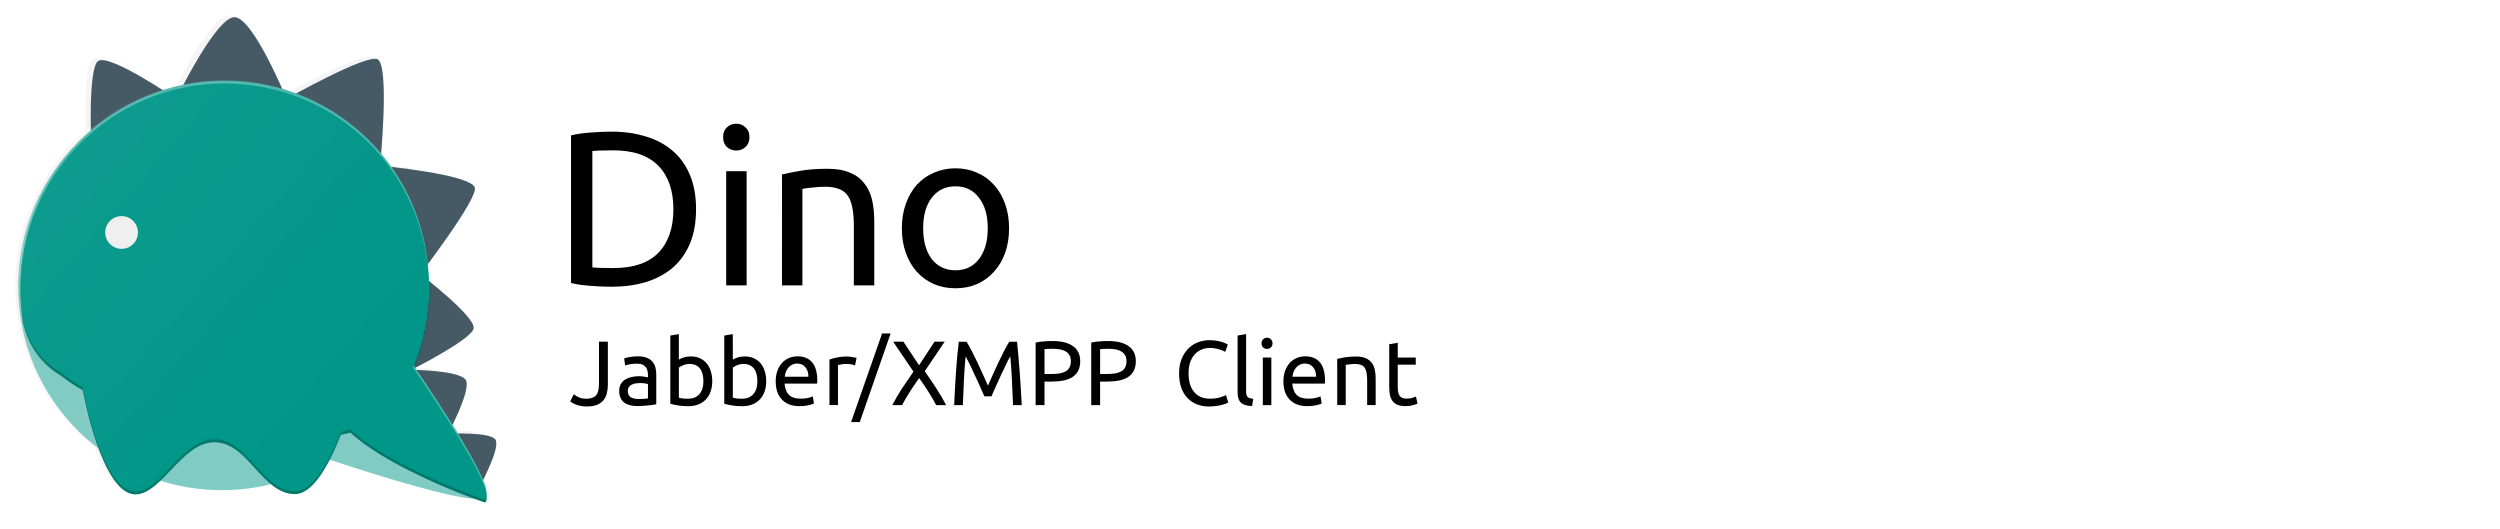 <?xml version="1.0" encoding="UTF-8" standalone="no"?>
<svg
   xmlns:dc="http://purl.org/dc/elements/1.1/"
   xmlns:cc="http://creativecommons.org/ns#"
   xmlns:rdf="http://www.w3.org/1999/02/22-rdf-syntax-ns#"
   xmlns:svg="http://www.w3.org/2000/svg"
   xmlns="http://www.w3.org/2000/svg"
   xmlns:sodipodi="http://sodipodi.sourceforge.net/DTD/sodipodi-0.dtd"
   xmlns:inkscape="http://www.inkscape.org/namespaces/inkscape"
   width="125.07mm"
   height="26.458mm"
   version="1.1"
   viewBox="0 0 125.066 26.458"
   id="svg1242"
   sodipodi:docname="dino.svg"
   inkscape:version="0.92.2 2405546, 2018-03-11">
  <sodipodi:namedview
     pagecolor="#ffffff"
     bordercolor="#666666"
     borderopacity="1"
     objecttolerance="10"
     gridtolerance="10"
     guidetolerance="10"
     inkscape:pageopacity="0"
     inkscape:pageshadow="2"
     inkscape:window-width="1920"
     inkscape:window-height="1039"
     id="namedview1244"
     showgrid="false"
     showguides="true"
     inkscape:guide-bbox="true"
     inkscape:zoom="2.7543576"
     inkscape:cx="199.86282"
     inkscape:cy="-8.6517829"
     inkscape:window-x="0"
     inkscape:window-y="0"
     inkscape:window-maximized="1"
     inkscape:current-layer="svg1242" />
  <defs
     id="defs1130">
    <filter
       id="c"
       x="-.036"
       y="-.036"
       width="1.073"
       height="1.071"
       style="color-interpolation-filters:sRGB">
      <feGaussianBlur
         stdDeviation="1.279"
         id="feGaussianBlur1116" />
    </filter>
    <filter
       id="b"
       x="-.057"
       y="-.064"
       width="1.113"
       height="1.127"
       style="color-interpolation-filters:sRGB">
      <feGaussianBlur
         stdDeviation="7.406"
         id="feGaussianBlur1119" />
    </filter>
    <linearGradient
       id="a"
       x1="479.79"
       x2="529.53"
       y1="233.23"
       y2="276.31"
       gradientUnits="userSpaceOnUse">
      <stop
         style="stop-color:#fff"
         offset="0"
         id="stop1122" />
      <stop
         style="stop-color:#fff;stop-opacity:0"
         offset="1"
         id="stop1124" />
    </linearGradient>
    <clipPath
       id="d">
      <path
         d="m503.51 222.01c-20.04 0-36.286 16.246-36.286 36.286 0 1.925 0.151 3.814 0.44 5.657 1.402 6.762 6.687 9.388 6.687 9.388 1.107 0.909 2.484 1.836 4.073 2.752l-0.131-4e-3s3.332 18.563 9.444 18.41c4.623-0.116 8.25-9.452 14.128-9.264 5.872 0.188 8.256 9.151 14.1 9.213 3.375 0.036 6.307-5.744 8.16-10.528 0.586-0.12 1.17-0.25 1.749-0.392 5.556 5.254 18.398 10.599 23.871 12.412 0.075-0.04 0.135-0.086 0.177-0.141 1.396-1.819-7.954-16.01-12.983-23.371 1.839-4.343 2.856-9.119 2.856-14.132 0-20.04-16.246-36.286-36.286-36.286z"
         style="fill-rule:evenodd;fill:#009688"
         id="path1127" />
    </clipPath>
  </defs>
  <path
     inkscape:connector-curvature="0"
     id="path1132"
     style="opacity:0.2;fill-rule:evenodd;filter:url(#c)"
     d="m 505.07,210.24 c -2.584,0 -7.363,8.689 -9.387,12.604 -0.943,0.203 -1.873,0.442 -2.787,0.716 -3.364,-2.185 -10.387,-6.501 -12.017,-5.56 -1.422,0.821 -1.424,8.862 -1.333,12.923 -7.653,6.653 -12.492,16.459 -12.492,27.395 0,0.049 10e-4,0.097 0.002,0.145 -1.4e-4,0.042 -0.002,0.084 -0.002,0.127 0,1.925 0.151,3.814 0.44,5.657 0.05,0.242 0.107,0.477 0.166,0.708 1.642,8.88 6.518,16.625 13.36,21.971 1.577,4.153 3.775,7.936 6.547,7.867 1.404,-0.035 2.717,-0.923 4.028,-2.134 1.838,0.628 3.743,1.115 5.7,1.443 1.966,0.33 3.984,0.501 6.044,0.501 2.131,0 4.219,-0.184 6.249,-0.536 0.894,-0.155 1.777,-0.345 2.647,-0.564 1.061,0.738 2.219,1.224 3.56,1.239 2.067,0.022 3.967,-2.142 5.556,-4.919 0.374,-0.214 0.744,-0.436 1.109,-0.664 9.544,3.143 23.482,7.455 26.689,6.929 0.139,0.048 0.294,0.102 0.425,0.146 0.075,-0.04 0.135,-0.086 0.177,-0.141 0.115,-0.15 0.156,-0.386 0.133,-0.695 0.043,-0.563 -0.239,-1.494 -0.744,-2.671 1.157,-2.273 2.989,-6.227 2.326,-7.375 -0.602,-1.043 -4.756,-1.141 -7.001,-1.117 -0.258,-0.42 -0.515,-0.836 -0.78,-1.26 1.135,-2.282 3.259,-6.915 2.499,-8.232 -0.852,-1.476 -7.173,-1.757 -9.086,-1.809 -0.053,-0.077 -0.107,-0.157 -0.159,-0.233 1.954,-1.002 10.336,-5.393 10.639,-7.154 0.27,-1.573 -5.236,-6.234 -7.976,-8.444 -0.032,-0.98 -0.104,-1.95 -0.212,-2.909 2.74,-3.67 8.98,-12.269 8.376,-13.724 -0.783,-1.886 -11.23,-3.218 -15.204,-3.661 -0.469,-0.636 -0.958,-1.256 -1.467,-1.859 0.365,-4.318 1.196,-16.086 -0.545,-17.205 -1.495,-0.961 -11.73,4.52 -15.087,6.365 -0.544,-0.193 -1.095,-0.373 -1.651,-0.541 -1.453,-3.361 -5.989,-13.329 -8.744,-13.329 z"
     transform="matrix(0.281,0,0,0.281,-130.48,-58.313)" />
  <path
     inkscape:connector-curvature="0"
     id="path1134"
     style="fill:#455a64;fill-rule:evenodd;stroke-width:0.281"
     d="m 23.89,24.542 c 0,0 1.165,-2.082 0.9,-2.542 -0.233,-0.404 -2.377,-0.305 -2.377,-0.305 0,0 1.177,-2.183 0.89,-2.681 -0.283,-0.49 -2.723,-0.513 -2.723,-0.513 0,0 3.019,-1.514 3.115,-2.075 0.101,-0.588 -2.669,-2.712 -2.669,-2.712 0,0 2.939,-3.825 2.722,-4.346 -0.272,-0.655 -4.734,-1.079 -4.734,-1.079 0,0 0.488,-4.931 -0.112,-5.317 -0.504,-0.324 -4.57,1.97 -4.57,1.97 0,0 -1.672,-4.082 -2.603,-4.082 -0.937,0 -2.916,4.088 -2.916,4.088 0,0 -3.285,-2.255 -3.893,-1.904 -0.538,0.31 -0.354,4.293 -0.354,4.293 z" />
  <g
     id="g1140"
     style="fill:#80cbc4"
     transform="matrix(0.281,0,0,0.281,-69.96,-24.221)">
    <path
       inkscape:connector-curvature="0"
       id="path1136"
       style="fill:#80cbc4;fill-rule:evenodd"
       d="m 318.85,146.9 c 0,0 17.935,25.313 16.04,27.783 -1.84,2.398 -36.52,-9.786 -36.52,-9.786 z" />
    <path
       inkscape:connector-curvature="0"
       id="path1138"
       style="fill:#80cbc4;fill-rule:evenodd"
       d="m 252.19,137.18 c 0,17.981 13.079,32.907 30.242,35.785 1.966,0.33 3.985,0.501 6.044,0.501 2.131,0 4.219,-0.184 6.249,-0.536 17.062,-2.962 30.036,-17.841 30.036,-35.75 -10e-6,-20.04 -16.246,-36.286 -36.286,-36.286 -20.04,0 -36.286,16.246 -36.286,36.286 z" />
  </g>
  <path
     inkscape:connector-curvature="0"
     id="path1142"
     style="opacity:0.15;fill-rule:evenodd;filter:url(#b)"
     d="m 154.92,58.094 c -75.742,0 -137.14,61.401 -137.14,137.14 0,7.274 0.571,14.415 1.662,21.383 5.3,25.557 25.275,35.482 25.275,35.482 4.185,3.435 9.387,6.941 15.395,10.402 l -0.494,-0.016 c 0,0 12.592,70.158 35.693,69.58 17.472,-0.438 31.183,-35.725 53.398,-35.016 22.195,0.709 31.205,34.586 53.293,34.82 12.755,0.135 23.838,-21.709 30.84,-39.789 2.216,-0.453 4.422,-0.945 6.611,-1.482 21,19.858 69.537,40.06 90.221,46.912 0.283,-0.15 0.51,-0.325 0.668,-0.531 5.275,-6.875 -30.062,-60.51 -49.07,-88.332 6.949,-16.416 10.793,-34.466 10.793,-53.414 0,-75.742 -61.401,-137.14 -137.14,-137.14 z"
     transform="scale(0.074)" />
  <path
     inkscape:connector-curvature="0"
     id="path1144"
     style="fill:#00796b;fill-rule:evenodd;stroke-width:0.281"
     d="m 11.24,4.328 c -5.641,0 -10.214,4.573 -10.214,10.214 0,0.542 0.043,1.073 0.124,1.593 0.395,1.903 1.882,2.643 1.882,2.643 0.312,0.256 0.699,0.517 1.147,0.775 l -0.037,-0.001 c 0,0 0.938,5.225 2.658,5.182 1.301,-0.033 2.322,-2.661 3.977,-2.608 1.653,0.053 2.324,2.576 3.969,2.593 0.95,0.01 1.775,-1.617 2.297,-2.963 0.165,-0.034 0.329,-0.07 0.492,-0.11 1.564,1.479 5.179,2.983 6.719,3.494 0.021,-0.011 0.038,-0.024 0.05,-0.04 0.393,-0.512 -2.239,-4.506 -3.654,-6.578 0.517,-1.223 0.804,-2.567 0.804,-3.978 0,-5.641 -4.573,-10.214 -10.214,-10.214 z" />
  <path
     inkscape:connector-curvature="0"
     id="path1146"
     style="fill:#4db6ac;fill-rule:evenodd;stroke-width:0.281"
     d="m 11.24,4.028 c -5.641,0 -10.214,4.573 -10.214,10.214 0,0.542 0.043,1.073 0.124,1.593 0.395,1.903 1.882,2.643 1.882,2.643 0.312,0.256 0.699,0.517 1.147,0.775 l -0.037,-0.001 c 0,0 0.938,5.225 2.658,5.182 1.301,-0.033 2.322,-2.661 3.977,-2.608 1.653,0.053 2.324,2.576 3.969,2.593 0.95,0.01 1.775,-1.617 2.297,-2.963 0.165,-0.034 0.329,-0.07 0.492,-0.11 1.564,1.479 5.179,2.983 6.719,3.494 0.021,-0.011 0.038,-0.024 0.05,-0.04 0.393,-0.512 -2.239,-4.506 -3.654,-6.578 0.517,-1.223 0.804,-2.567 0.804,-3.978 0,-5.641 -4.573,-10.214 -10.214,-10.214 z" />
  <path
     inkscape:connector-curvature="0"
     id="path1148"
     style="fill:#009688;fill-rule:evenodd;stroke-width:0.281"
     d="m 11.24,4.177 c -5.641,0 -10.214,4.573 -10.214,10.214 0,0.542 0.043,1.073 0.124,1.593 0.395,1.903 1.882,2.643 1.882,2.643 0.312,0.256 0.699,0.517 1.147,0.775 l -0.037,-0.001 c 0,0 0.938,5.225 2.658,5.182 1.301,-0.033 2.322,-2.661 3.977,-2.608 1.653,0.053 2.324,2.576 3.969,2.593 0.95,0.01 1.775,-1.617 2.297,-2.963 0.165,-0.034 0.329,-0.07 0.492,-0.11 1.564,1.479 5.179,2.983 6.719,3.494 0.021,-0.011 0.038,-0.024 0.05,-0.04 0.393,-0.512 -2.239,-4.506 -3.654,-6.578 0.518,-1.223 0.804,-2.567 0.804,-3.978 0,-5.641 -4.573,-10.214 -10.214,-10.214 z" />
  <circle
     id="circle1150"
     style="fill:#eeeeee;fill-rule:evenodd;stroke-width:0.281"
     r="0.819"
     cy="11.63"
     cx="6.08" />
  <rect
     id="rect1152"
     style="opacity:0.05;fill:url(#a);fill-rule:evenodd"
     clip-path="url(#d)"
     height="98.655"
     width="101.96"
     y="203.9"
     x="461.55"
     transform="matrix(0.281,0,0,0.281,-130.48,-58.313)" />
  <g
     id="g1162"
     aria-label="Dino"
     transform="translate(227.55,20.522)">
    <path
       inkscape:connector-curvature="0"
       id="path1154"
       style="stroke-width:0.137px"
       d="m -192.73,-10.057 q 0,0.989 -0.308,1.726 -0.308,0.725 -0.868,1.209 -0.561,0.473 -1.341,0.714 -0.78,0.231 -1.715,0.231 -0.462,0 -1.022,-0.044 -0.55,-0.033 -1,-0.143 v -7.386 q 0.451,-0.11 1,-0.143 0.561,-0.044 1.022,-0.044 0.934,0 1.715,0.242 0.78,0.231 1.341,0.714 0.561,0.473 0.868,1.209 0.308,0.725 0.308,1.715 z m -4.144,2.946 q 1.517,0 2.264,-0.769 0.747,-0.78 0.747,-2.176 0,-1.396 -0.747,-2.165 -0.747,-0.78 -2.264,-0.78 -0.451,0 -0.703,0.011 -0.242,0.011 -0.341,0.022 v 5.825 q 0.099,0.011 0.341,0.022 0.253,0.011 0.703,0.011 z" />
    <path
       inkscape:connector-curvature="0"
       id="path1156"
       style="stroke-width:0.137px"
       d="m -190.2,-6.243 h -1.022 v -5.715 h 1.022 z m -0.517,-6.749 q -0.275,0 -0.473,-0.176 -0.187,-0.187 -0.187,-0.495 0,-0.308 0.187,-0.484 0.198,-0.187 0.473,-0.187 0.275,0 0.462,0.187 0.198,0.176 0.198,0.484 0,0.308 -0.198,0.495 -0.187,0.176 -0.462,0.176 z" />
    <path
       inkscape:connector-curvature="0"
       id="path1158"
       style="stroke-width:0.137px"
       d="m -188.43,-11.793 q 0.352,-0.088 0.934,-0.187 0.583,-0.099 1.341,-0.099 0.681,0 1.132,0.198 0.451,0.187 0.714,0.539 0.275,0.341 0.385,0.824 0.11,0.484 0.11,1.066 v 3.209 h -1.022 v -2.99 q 0,-0.528 -0.077,-0.901 -0.066,-0.374 -0.231,-0.605 -0.165,-0.231 -0.44,-0.33 -0.275,-0.11 -0.681,-0.11 -0.165,0 -0.341,0.011 -0.176,0.011 -0.341,0.033 -0.154,0.011 -0.286,0.033 -0.121,0.022 -0.176,0.033 v 4.825 h -1.022 z" />
    <path
       inkscape:connector-curvature="0"
       id="path1160"
       style="stroke-width:0.137px"
       d="m -177.07,-9.101 q 0,0.681 -0.198,1.231 -0.198,0.55 -0.561,0.945 -0.352,0.396 -0.846,0.616 -0.495,0.209 -1.077,0.209 -0.583,0 -1.077,-0.209 -0.495,-0.22 -0.857,-0.616 -0.352,-0.396 -0.55,-0.945 -0.198,-0.55 -0.198,-1.231 0,-0.67 0.198,-1.22 0.198,-0.561 0.55,-0.956 0.363,-0.396 0.857,-0.605 0.495,-0.22 1.077,-0.22 0.583,0 1.077,0.22 0.495,0.209 0.846,0.605 0.363,0.396 0.561,0.956 0.198,0.55 0.198,1.22 z m -1.066,0 q 0,-0.967 -0.44,-1.528 -0.429,-0.572 -1.176,-0.572 -0.747,0 -1.187,0.572 -0.429,0.561 -0.429,1.528 0,0.967 0.429,1.539 0.44,0.561 1.187,0.561 0.747,0 1.176,-0.561 0.44,-0.572 0.44,-1.539 z" />
  </g>
  <g
     id="g1358"
     transform="translate(0.134,-0.034)">
    <path
       inkscape:connector-curvature="0"
       id="path1176"
       style="stroke-width:0.137px"
       d="m 30.274,19.28 q 0,0.229 -0.05,0.426 -0.046,0.197 -0.169,0.348 -0.119,0.147 -0.325,0.234 -0.202,0.082 -0.508,0.082 -0.156,0 -0.289,-0.027 -0.128,-0.023 -0.234,-0.06 -0.105,-0.041 -0.183,-0.082 -0.078,-0.046 -0.124,-0.087 l 0.174,-0.353 q 0.096,0.069 0.247,0.147 0.156,0.073 0.385,0.073 0.33,0 0.481,-0.165 0.151,-0.169 0.151,-0.577 v -2.111 h 0.444 z" />
    <path
       inkscape:connector-curvature="0"
       id="path1178"
       style="stroke-width:0.137px"
       d="m 31.817,19.994 q 0.151,0 0.266,-0.005 0.119,-0.009 0.197,-0.027 v -0.71 q -0.046,-0.023 -0.151,-0.037 -0.101,-0.018 -0.247,-0.018 -0.096,0 -0.206,0.014 -0.105,0.014 -0.197,0.06 -0.087,0.041 -0.147,0.119 -0.06,0.073 -0.06,0.197 0,0.229 0.147,0.321 0.147,0.087 0.398,0.087 z m -0.037,-2.134 q 0.256,0 0.43,0.069 0.179,0.064 0.284,0.188 0.11,0.119 0.156,0.289 0.046,0.165 0.046,0.366 v 1.488 q -0.055,0.009 -0.156,0.027 -0.096,0.014 -0.22,0.027 -0.124,0.014 -0.27,0.023 -0.142,0.014 -0.284,0.014 -0.202,0 -0.371,-0.041 -0.169,-0.041 -0.293,-0.128 -0.124,-0.092 -0.192,-0.238 -0.069,-0.147 -0.069,-0.353 0,-0.197 0.078,-0.339 0.082,-0.142 0.22,-0.229 0.137,-0.087 0.321,-0.128 0.183,-0.041 0.385,-0.041 0.064,0 0.133,0.009 0.069,0.005 0.128,0.018 0.064,0.009 0.11,0.018 0.046,0.009 0.064,0.014 v -0.119 q 0,-0.105 -0.023,-0.206 -0.023,-0.105 -0.082,-0.183 -0.06,-0.082 -0.165,-0.128 -0.101,-0.05 -0.266,-0.05 -0.211,0 -0.371,0.032 -0.156,0.027 -0.234,0.06 l -0.05,-0.353 q 0.082,-0.037 0.275,-0.069 0.192,-0.037 0.417,-0.037 z" />
    <path
       inkscape:connector-curvature="0"
       id="path1180"
       style="stroke-width:0.137px"
       d="m 33.826,18.025 q 0.078,-0.05 0.234,-0.105 0.16,-0.055 0.366,-0.055 0.256,0 0.453,0.092 0.202,0.092 0.339,0.256 0.137,0.165 0.206,0.394 0.073,0.229 0.073,0.504 0,0.289 -0.087,0.522 -0.082,0.229 -0.238,0.389 -0.156,0.16 -0.376,0.247 -0.22,0.087 -0.495,0.087 -0.298,0 -0.527,-0.041 -0.229,-0.041 -0.376,-0.082 v -3.412 l 0.426,-0.073 z m 0,1.905 q 0.064,0.018 0.179,0.037 0.119,0.014 0.293,0.014 0.343,0 0.55,-0.224 0.206,-0.229 0.206,-0.646 0,-0.183 -0.037,-0.343 -0.037,-0.16 -0.119,-0.275 -0.082,-0.119 -0.215,-0.183 -0.128,-0.069 -0.311,-0.069 -0.174,0 -0.321,0.06 -0.147,0.06 -0.224,0.124 z" />
    <path
       inkscape:connector-curvature="0"
       id="path1182"
       style="stroke-width:0.137px"
       d="m 36.526,18.025 q 0.078,-0.05 0.234,-0.105 0.16,-0.055 0.366,-0.055 0.256,0 0.453,0.092 0.202,0.092 0.339,0.256 0.137,0.165 0.206,0.394 0.073,0.229 0.073,0.504 0,0.289 -0.087,0.522 -0.082,0.229 -0.238,0.389 -0.156,0.16 -0.376,0.247 -0.22,0.087 -0.495,0.087 -0.298,0 -0.527,-0.041 -0.229,-0.041 -0.376,-0.082 v -3.412 l 0.426,-0.073 z m 0,1.905 q 0.064,0.018 0.179,0.037 0.119,0.014 0.293,0.014 0.343,0 0.55,-0.224 0.206,-0.229 0.206,-0.646 0,-0.183 -0.037,-0.343 -0.037,-0.16 -0.119,-0.275 -0.082,-0.119 -0.215,-0.183 -0.128,-0.069 -0.311,-0.069 -0.174,0 -0.321,0.06 -0.147,0.06 -0.224,0.124 z" />
    <path
       inkscape:connector-curvature="0"
       id="path1184"
       style="stroke-width:0.137px"
       d="m 38.671,19.115 q 0,-0.316 0.092,-0.55 0.092,-0.238 0.243,-0.394 0.151,-0.156 0.348,-0.234 0.197,-0.078 0.403,-0.078 0.481,0 0.737,0.302 0.256,0.298 0.256,0.911 0,0.027 0,0.073 0,0.041 -0.005,0.078 h -1.63 q 0.027,0.371 0.215,0.563 0.188,0.192 0.586,0.192 0.224,0 0.376,-0.037 0.156,-0.041 0.234,-0.078 l 0.06,0.357 q -0.078,0.041 -0.275,0.087 -0.192,0.046 -0.44,0.046 -0.311,0 -0.54,-0.092 -0.224,-0.096 -0.371,-0.261 -0.147,-0.165 -0.22,-0.389 -0.069,-0.229 -0.069,-0.499 z m 1.635,-0.234 q 0.005,-0.289 -0.147,-0.472 -0.147,-0.188 -0.408,-0.188 -0.147,0 -0.261,0.06 -0.11,0.055 -0.188,0.147 -0.078,0.092 -0.124,0.211 -0.041,0.119 -0.055,0.243 z" />
    <path
       inkscape:connector-curvature="0"
       id="path1186"
       style="stroke-width:0.137px"
       d="m 42.238,17.869 q 0.055,0 0.124,0.009 0.073,0.005 0.142,0.018 0.069,0.009 0.124,0.023 0.06,0.009 0.087,0.018 l -0.073,0.371 q -0.05,-0.018 -0.169,-0.041 -0.114,-0.027 -0.298,-0.027 -0.119,0 -0.238,0.027 -0.114,0.023 -0.151,0.032 v 2.001 h -0.426 v -2.281 q 0.151,-0.055 0.376,-0.101 0.224,-0.05 0.504,-0.05 z" />
    <path
       inkscape:connector-curvature="0"
       id="path1188"
       style="stroke-width:0.137px"
       d="m 42.877,21.148 h -0.435 l 1.553,-4.433 h 0.426 z" />
    <path
       inkscape:connector-curvature="0"
       id="path1190"
       style="stroke-width:0.137px"
       d="m 46.699,20.301 q -0.069,-0.137 -0.165,-0.302 -0.096,-0.169 -0.211,-0.348 -0.114,-0.183 -0.238,-0.362 -0.124,-0.183 -0.238,-0.343 -0.114,0.16 -0.238,0.343 -0.124,0.179 -0.238,0.362 -0.11,0.179 -0.211,0.348 -0.096,0.165 -0.165,0.302 h -0.49 q 0.206,-0.403 0.476,-0.82 0.275,-0.417 0.582,-0.856 L 44.546,17.127 h 0.513 l 0.783,1.182 0.774,-1.182 h 0.508 l -0.998,1.479 q 0.311,0.444 0.586,0.866 0.275,0.421 0.485,0.829 z" />
    <path
       inkscape:connector-curvature="0"
       id="path1192"
       style="stroke-width:0.137px"
       d="m 49.109,19.861 q -0.046,-0.11 -0.124,-0.279 -0.073,-0.169 -0.16,-0.366 -0.087,-0.197 -0.188,-0.403 -0.096,-0.211 -0.183,-0.394 -0.087,-0.188 -0.165,-0.334 -0.073,-0.147 -0.119,-0.224 -0.05,0.54 -0.082,1.172 -0.032,0.627 -0.055,1.269 h -0.435 q 0.018,-0.412 0.041,-0.829 0.023,-0.421 0.05,-0.824 0.032,-0.408 0.064,-0.792 0.037,-0.385 0.078,-0.728 h 0.389 q 0.124,0.202 0.266,0.476 0.142,0.275 0.284,0.577 0.142,0.298 0.275,0.6 0.133,0.298 0.243,0.545 0.11,-0.247 0.243,-0.545 0.133,-0.302 0.275,-0.6 0.142,-0.302 0.284,-0.577 0.142,-0.275 0.266,-0.476 h 0.389 q 0.156,1.534 0.234,3.174 h -0.435 q -0.023,-0.641 -0.055,-1.269 -0.032,-0.632 -0.082,-1.172 -0.046,0.078 -0.124,0.224 -0.073,0.147 -0.16,0.334 -0.087,0.183 -0.188,0.394 -0.096,0.206 -0.183,0.403 -0.087,0.197 -0.165,0.366 -0.073,0.169 -0.119,0.279 z" />
    <path
       inkscape:connector-curvature="0"
       id="path1194"
       style="stroke-width:0.137px"
       d="m 52.517,17.095 q 0.669,0 1.026,0.256 0.362,0.252 0.362,0.756 0,0.275 -0.101,0.472 -0.096,0.192 -0.284,0.316 -0.183,0.119 -0.449,0.174 -0.266,0.055 -0.6,0.055 h -0.353 v 1.177 h -0.444 v -3.128 q 0.188,-0.046 0.417,-0.06 0.234,-0.018 0.426,-0.018 z m 0.037,0.389 q -0.284,0 -0.435,0.014 v 1.246 h 0.334 q 0.229,0 0.412,-0.027 0.183,-0.032 0.307,-0.101 0.128,-0.073 0.197,-0.197 0.069,-0.124 0.069,-0.316 0,-0.183 -0.073,-0.302 -0.069,-0.119 -0.192,-0.188 -0.119,-0.073 -0.279,-0.101 -0.16,-0.027 -0.339,-0.027 z" />
    <path
       inkscape:connector-curvature="0"
       id="path1196"
       style="stroke-width:0.137px"
       d="m 55.299,17.095 q 0.669,0 1.026,0.256 0.362,0.252 0.362,0.756 0,0.275 -0.101,0.472 -0.096,0.192 -0.284,0.316 -0.183,0.119 -0.449,0.174 -0.266,0.055 -0.6,0.055 h -0.353 v 1.177 h -0.444 v -3.128 q 0.188,-0.046 0.417,-0.06 0.234,-0.018 0.426,-0.018 z m 0.037,0.389 q -0.284,0 -0.435,0.014 v 1.246 h 0.334 q 0.229,0 0.412,-0.027 0.183,-0.032 0.307,-0.101 0.128,-0.073 0.197,-0.197 0.069,-0.124 0.069,-0.316 0,-0.183 -0.073,-0.302 -0.069,-0.119 -0.192,-0.188 -0.119,-0.073 -0.279,-0.101 -0.16,-0.027 -0.339,-0.027 z" />
    <path
       inkscape:connector-curvature="0"
       id="path1198"
       style="stroke-width:0.137px"
       d="m 60.345,20.37 q -0.334,0 -0.609,-0.11 -0.275,-0.11 -0.472,-0.321 -0.197,-0.211 -0.307,-0.518 -0.105,-0.311 -0.105,-0.71 0,-0.398 0.119,-0.705 0.124,-0.311 0.33,-0.522 0.206,-0.211 0.481,-0.321 0.275,-0.11 0.586,-0.11 0.197,0 0.353,0.027 0.16,0.027 0.275,0.064 0.119,0.037 0.192,0.073 0.073,0.037 0.101,0.055 l -0.128,0.366 q -0.041,-0.027 -0.119,-0.06 -0.078,-0.032 -0.179,-0.064 -0.096,-0.032 -0.215,-0.05 -0.114,-0.023 -0.234,-0.023 -0.252,0 -0.453,0.087 -0.202,0.087 -0.343,0.252 -0.142,0.165 -0.22,0.403 -0.073,0.234 -0.073,0.527 0,0.284 0.064,0.518 0.069,0.234 0.202,0.403 0.133,0.165 0.33,0.256 0.202,0.092 0.467,0.092 0.307,0 0.508,-0.064 0.202,-0.064 0.302,-0.114 l 0.114,0.366 q -0.032,0.023 -0.114,0.06 -0.082,0.032 -0.206,0.064 -0.124,0.032 -0.289,0.055 -0.165,0.023 -0.357,0.023 z" />
    <path
       inkscape:connector-curvature="0"
       id="path1200"
       style="stroke-width:0.137px"
       d="M 62.503,20.347 Q 62.109,20.338 61.944,20.177 61.779,20.017 61.779,19.678 v -2.858 l 0.426,-0.073 v 2.862 q 0,0.105 0.018,0.174 0.018,0.069 0.06,0.11 0.041,0.041 0.11,0.064 0.069,0.018 0.169,0.032 z" />
    <path
       inkscape:connector-curvature="0"
       id="path1202"
       style="stroke-width:0.137px"
       d="m 63.467,20.301 h -0.426 v -2.381 h 0.426 z m -0.215,-2.812 q -0.114,0 -0.197,-0.073 -0.078,-0.078 -0.078,-0.206 0,-0.128 0.078,-0.202 0.082,-0.078 0.197,-0.078 0.114,0 0.192,0.078 0.082,0.073 0.082,0.202 0,0.128 -0.082,0.206 -0.078,0.073 -0.192,0.073 z" />
    <path
       inkscape:connector-curvature="0"
       id="path1204"
       style="stroke-width:0.137px"
       d="m 64.071,19.115 q 0,-0.316 0.092,-0.55 0.092,-0.238 0.243,-0.394 0.151,-0.156 0.348,-0.234 0.197,-0.078 0.403,-0.078 0.481,0 0.737,0.302 0.256,0.298 0.256,0.911 0,0.027 0,0.073 0,0.041 -0.005,0.078 H 64.515 q 0.027,0.371 0.215,0.563 0.188,0.192 0.586,0.192 0.224,0 0.376,-0.037 0.156,-0.041 0.234,-0.078 l 0.06,0.357 q -0.078,0.041 -0.275,0.087 -0.192,0.046 -0.44,0.046 -0.311,0 -0.54,-0.092 -0.224,-0.096 -0.371,-0.261 -0.147,-0.165 -0.22,-0.389 -0.069,-0.229 -0.069,-0.499 z m 1.635,-0.234 q 0.005,-0.289 -0.147,-0.472 -0.147,-0.188 -0.408,-0.188 -0.147,0 -0.261,0.06 -0.11,0.055 -0.188,0.147 -0.078,0.092 -0.124,0.211 -0.041,0.119 -0.055,0.243 z" />
    <path
       inkscape:connector-curvature="0"
       id="path1206"
       style="stroke-width:0.137px"
       d="m 66.762,17.988 q 0.147,-0.037 0.389,-0.078 0.243,-0.041 0.559,-0.041 0.284,0 0.472,0.082 0.188,0.078 0.298,0.224 0.114,0.142 0.16,0.343 0.046,0.202 0.046,0.444 v 1.337 h -0.426 v -1.246 q 0,-0.22 -0.032,-0.376 -0.027,-0.156 -0.096,-0.252 -0.069,-0.096 -0.183,-0.137 -0.114,-0.046 -0.284,-0.046 -0.069,0 -0.142,0.005 -0.073,0.005 -0.142,0.014 -0.064,0.005 -0.119,0.014 -0.05,0.009 -0.073,0.014 v 2.01 h -0.426 z" />
    <path
       inkscape:connector-curvature="0"
       id="path1208"
       style="stroke-width:0.137px"
       d="m 69.79,17.92 h 0.902 v 0.357 h -0.902 v 1.099 q 0,0.179 0.027,0.298 0.027,0.114 0.082,0.183 0.055,0.064 0.137,0.092 0.082,0.027 0.192,0.027 0.192,0 0.307,-0.041 0.119,-0.046 0.165,-0.064 l 0.082,0.353 q -0.064,0.032 -0.224,0.078 -0.16,0.05 -0.366,0.05 -0.243,0 -0.403,-0.06 -0.156,-0.064 -0.252,-0.188 Q 69.442,19.981 69.4,19.802 69.364,19.619 69.364,19.381 v -2.125 l 0.426,-0.073 z" />
  </g>
</svg>
